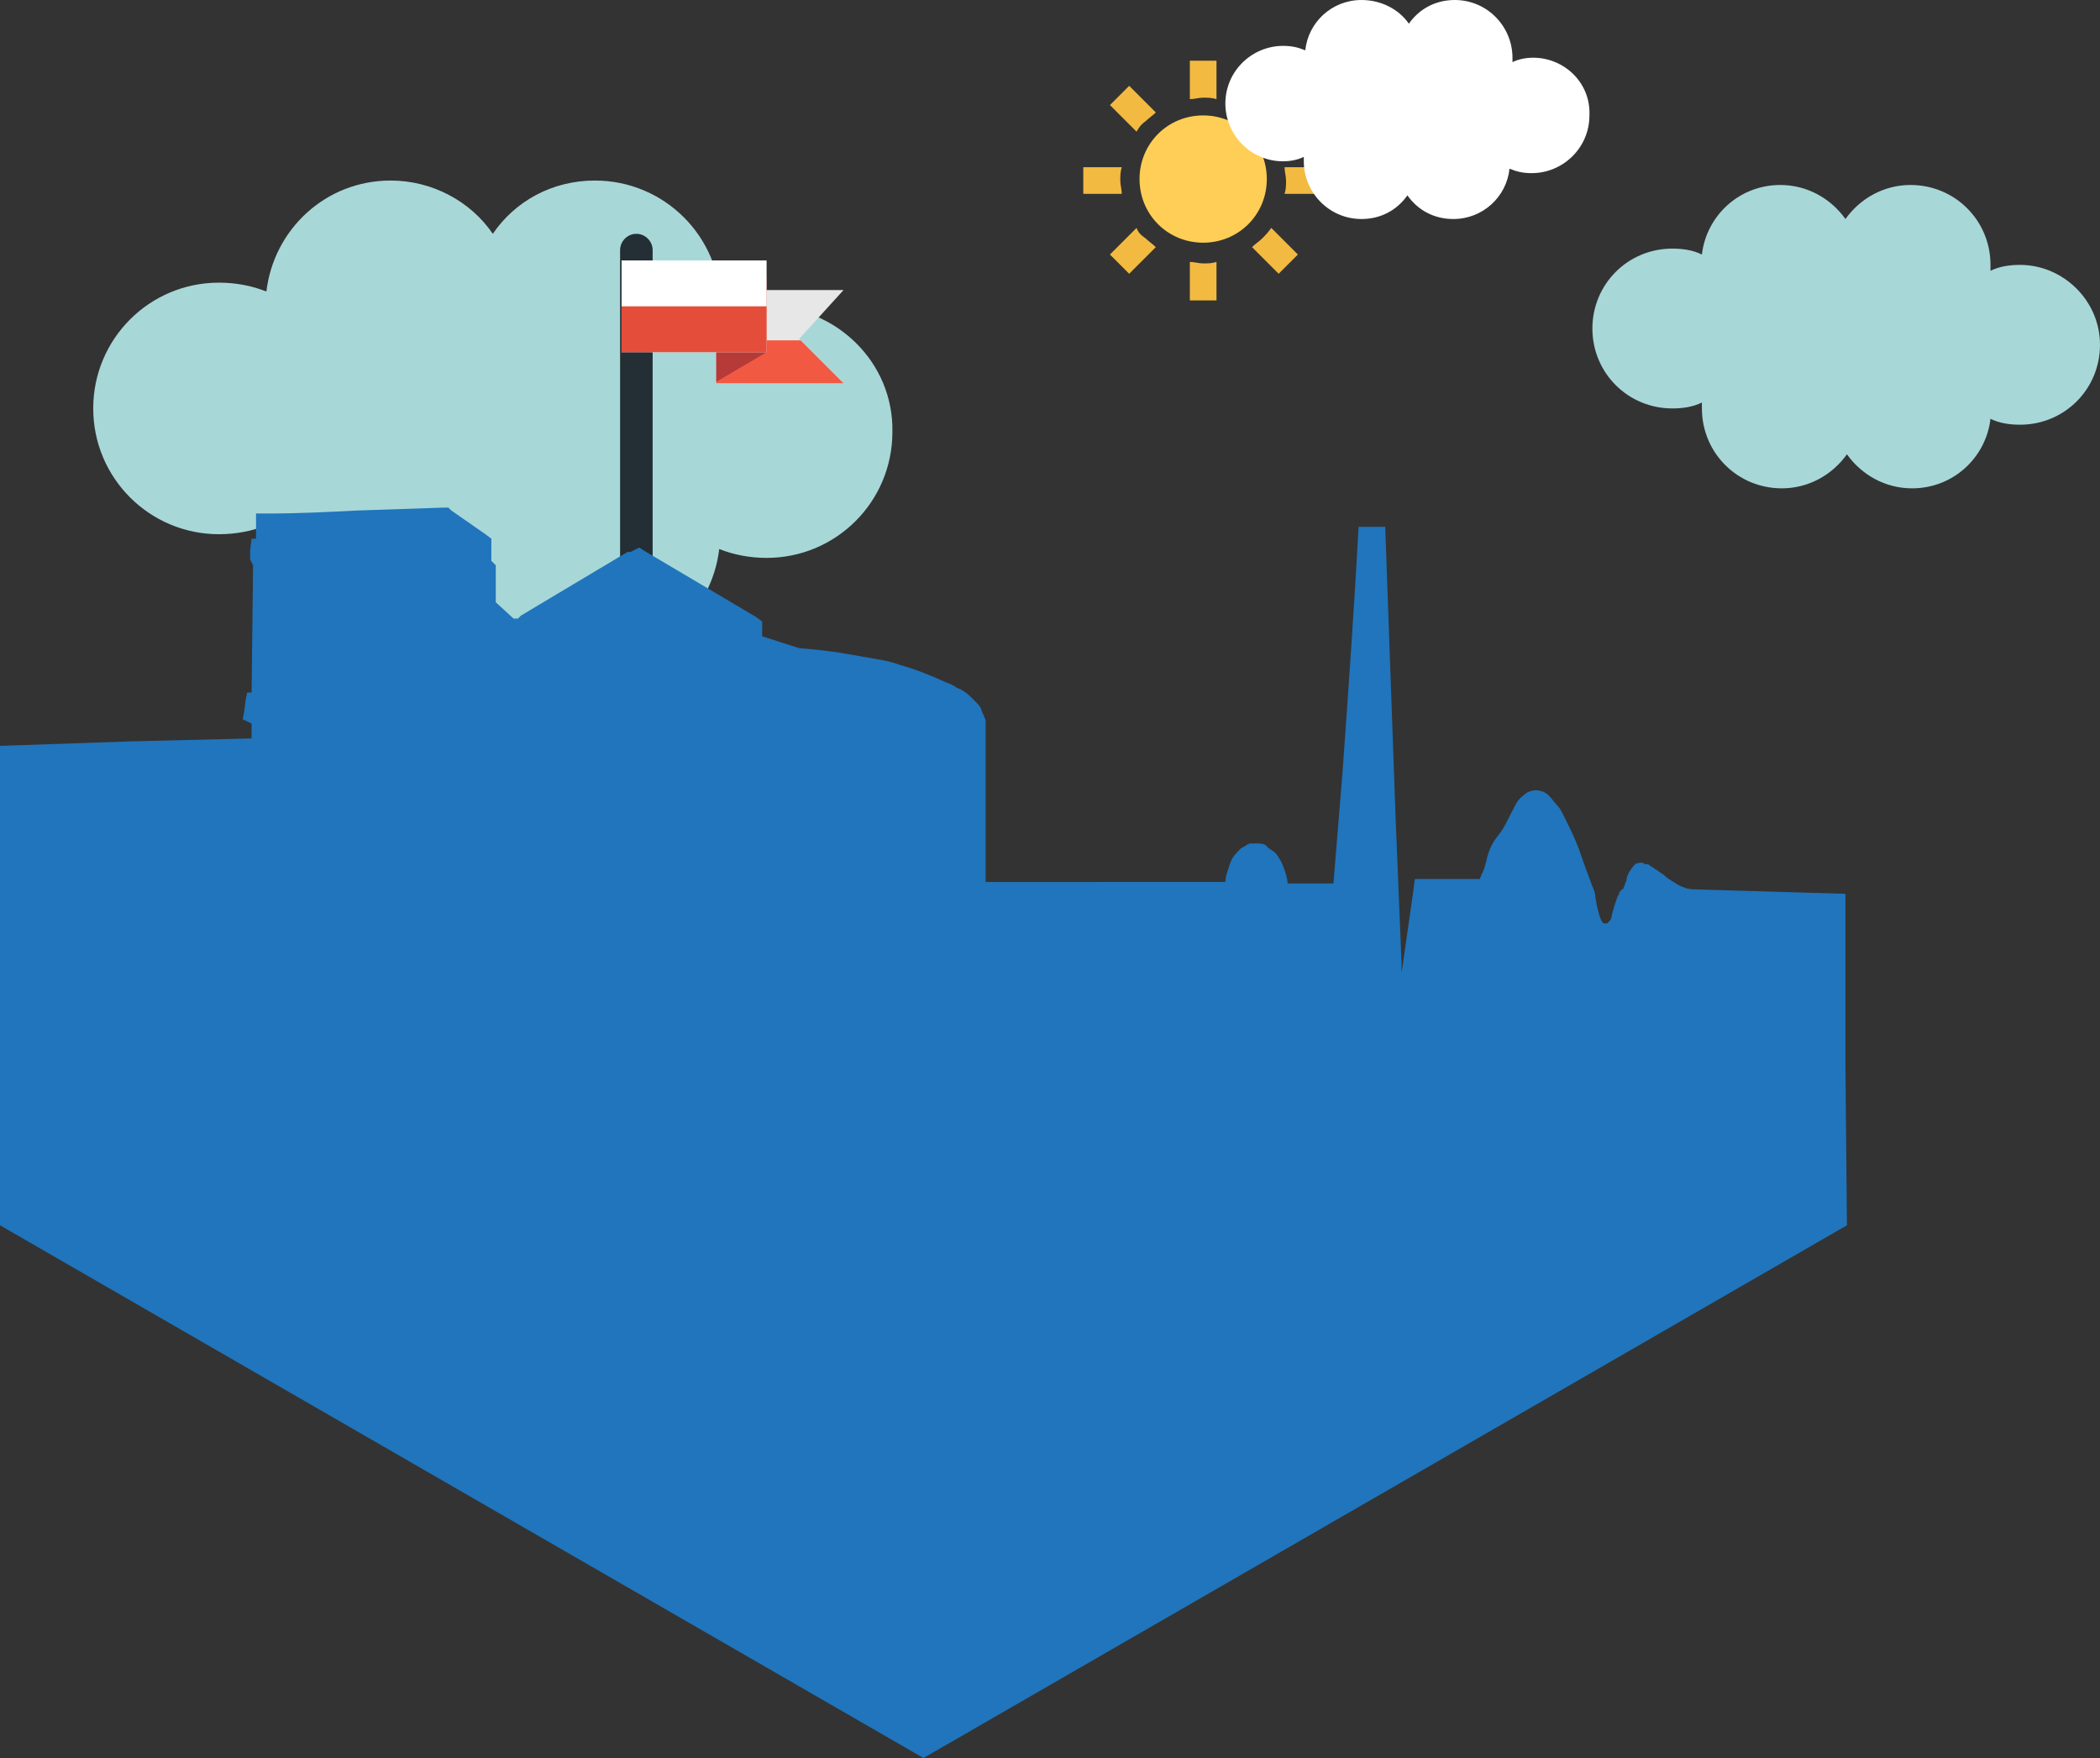 <?xml version="1.0" encoding="utf-8"?>
<!-- Generator: Adobe Illustrator 19.2.0, SVG Export Plug-In . SVG Version: 6.00 Build 0)  -->
<!DOCTYPE svg PUBLIC "-//W3C//DTD SVG 1.1//EN" "http://www.w3.org/Graphics/SVG/1.1/DTD/svg11.dtd">
<svg version="1.1" id="Layer_1" xmlns="http://www.w3.org/2000/svg" xmlns:xlink="http://www.w3.org/1999/xlink" x="0px" y="0px"
	 viewBox="0 0 141.9 118.8" style="enable-background:new 0 0 141.9 118.8;" xml:space="preserve">
<rect x="0" y="0" width="141.9" height="118.8" fill="#333333" stroke="none"/>
<style type="text/css">
	.st0{fill:#A8D7D8;}
	.st1{fill:#E7E7E7;}
	.st2{fill:#F15943;}
	.st3{fill:#232F35;}
	.st4{fill:#B63A38;}
	.st5{fill:#FFFFFF;}
	.st6{fill:#E54D3B;}
	.st7{fill:#2075BC;}
	.st8{fill:#FFCE56;}
	.st9{fill:#F3BA41;}
</style>
<g>
	<path class="st0" d="M51.8,20.7c-1.1,0-2.2,0.2-3.2,0.6c0-0.2,0.1-0.4,0.1-0.6c0-4.7-3.8-8.5-8.5-8.5c-2.9,0-5.4,1.4-6.9,3.6
		c-1.5-2.2-4.1-3.6-6.9-3.6c-4.4,0-7.9,3.3-8.4,7.5c-1-0.4-2.1-0.6-3.2-0.6c-4.7,0-8.5,3.8-8.5,8.5c0,4.7,3.8,8.5,8.5,8.5
		c1.1,0,2.2-0.2,3.2-0.6c0,0.2-0.1,0.4-0.1,0.6c0,4.7,3.8,8.5,8.5,8.5c2.9,0,5.4-1.4,6.9-3.6c1.5,2.2,4.1,3.6,6.9,3.6
		c4.4,0,7.9-3.3,8.4-7.5c1,0.4,2.1,0.6,3.2,0.6c4.7,0,8.5-3.8,8.5-8.5C60.4,24.5,56.5,20.7,51.8,20.7z"/>
	<path class="st0" d="M136.5,17.9c-0.7,0-1.4,0.1-2,0.4c0-0.1,0-0.3,0-0.4c0-3-2.4-5.4-5.4-5.4c-1.8,0-3.4,0.9-4.4,2.3
		c-1-1.4-2.6-2.3-4.4-2.3c-2.8,0-5,2.1-5.3,4.7c-0.6-0.3-1.3-0.4-2-0.4c-3,0-5.4,2.4-5.4,5.4c0,3,2.4,5.4,5.4,5.4
		c0.7,0,1.4-0.1,2-0.4c0,0.1,0,0.3,0,0.4c0,3,2.4,5.4,5.4,5.4c1.8,0,3.4-0.9,4.4-2.3c1,1.4,2.6,2.3,4.4,2.3c2.8,0,5-2.1,5.3-4.7
		c0.6,0.3,1.3,0.4,2,0.4c3,0,5.4-2.4,5.4-5.4C141.9,20.3,139.4,17.9,136.5,17.9z"/>
	<g>
		<polygon class="st1" points="57,25.9 48.4,25.9 48.4,19.6 57,19.6 54,22.9 		"/>
		<polygon class="st2" points="48.4,23 48.4,25.9 57,25.9 54.1,23 		"/>
		<path class="st3" d="M44.1,26.6l0-4.6l0,0l0-3.3l0-1.8c0-0.6-0.5-1.1-1.1-1.1c-0.6,0-1.1,0.5-1.1,1.1v1.3l0,4.2l0,0l0,4.7v11.8
			c0,0.6,0.5,1.1,1.1,1.1c0.6,0,1.1-0.5,1.1-1.1V26.6z"/>
		<polygon class="st4" points="48.4,25.8 51.8,23.8 51.8,18.7 48.4,18.7 		"/>
		<rect x="42" y="17.6" class="st5" width="9.8" height="6.2"/>
		<rect x="42" y="20.7" class="st6" width="9.8" height="3.1"/>
	</g>
	<path class="st7" d="M124.7,72V60.4l-10.2-0.3c-0.4,0-0.7-0.1-1.1-0.3c-0.3-0.2-0.7-0.4-1-0.7c-0.2-0.1-0.4-0.3-0.6-0.4
		c-0.1-0.1-0.2-0.1-0.3-0.2c0,0-0.1-0.1-0.2-0.1c-0.1,0-0.2,0-0.3-0.1c-0.2,0-0.5,0-0.6,0.2c-0.2,0.2-0.2,0.3-0.3,0.4
		c-0.1,0.2-0.2,0.4-0.2,0.6c-0.1,0.2-0.1,0.3-0.2,0.5c0,0,0,0.1-0.1,0.1l-0.1,0.1c0,0-0.1,0.1-0.1,0.2c0,0.1-0.1,0.1-0.1,0.2
		c-0.2,0.5-0.3,0.9-0.4,1.3c0,0.2-0.1,0.3-0.2,0.4c-0.1,0.1,0,0-0.1,0.1c0,0-0.1,0,0,0c0,0-0.1,0-0.1,0c0,0-0.1,0-0.1,0
		c-0.1,0-0.1-0.1-0.2-0.2c-0.1-0.2-0.2-0.6-0.3-1l-0.1-0.6c0-0.2-0.1-0.5-0.2-0.7c-0.3-0.8-0.6-1.6-0.9-2.5
		c-0.3-0.8-0.7-1.6-1.1-2.4c-0.1-0.2-0.2-0.4-0.4-0.6c-0.2-0.2-0.3-0.4-0.6-0.7c-0.1-0.1-0.2-0.1-0.3-0.2c-0.1,0-0.3-0.1-0.5-0.1
		c-0.4,0-0.7,0.2-0.8,0.3c-0.4,0.3-0.5,0.5-0.6,0.7c-0.5,0.9-0.7,1.5-1.2,2.1c-0.4,0.5-0.6,1-0.7,1.4c-0.1,0.4-0.2,0.9-0.4,1.2
		c0,0.1-0.1,0.2-0.1,0.3l-1.1,0h-2.5h-0.8l-0.1,0.8l-0.7,4.9l-0.1,0.6c0,0,0,0.1,0,0.2c0,0,0,0,0,0.1c0,0,0,0,0,0l0-0.1l0,0v0l0-0.3
		l0-0.6l-0.4-9.8l-0.7-19.6l-1.8,0c-0.3,5.6-0.7,11.2-1.1,16.8c-0.2,2.4-0.4,4.9-0.6,7.3h-0.5H87c0-0.3-0.1-0.6-0.2-0.9
		c-0.1-0.3-0.2-0.6-0.5-1c-0.1-0.2-0.3-0.3-0.6-0.5C85.5,57,85.2,57,85,57h-0.1h-0.1l-0.1,0c0,0-0.1,0-0.1,0l-0.1,0
		c-0.1,0-0.3,0.1-0.4,0.2c-0.3,0.1-0.4,0.3-0.6,0.5c-0.3,0.3-0.4,0.7-0.5,1c-0.1,0.3-0.2,0.6-0.2,0.9H66.6l0-10.5l0-0.1
		c0,0,0-0.1,0-0.1c0-0.1,0-0.1,0-0.2c0-0.1-0.1-0.2-0.1-0.3c-0.1-0.2-0.2-0.4-0.2-0.5c-0.1-0.2-0.2-0.3-0.3-0.4
		c-0.1-0.1-0.2-0.2-0.4-0.4c-0.3-0.3-0.6-0.5-0.9-0.6c-0.3-0.2-0.5-0.3-0.8-0.4c-1.1-0.5-2.1-0.9-3.2-1.2c-0.5-0.2-1.1-0.3-1.7-0.4
		c-0.6-0.1-1.1-0.2-1.7-0.3c-1.1-0.2-2.1-0.3-3.3-0.4l-2.5-0.8v-0.2V42l-0.4-0.3l-7.6-4.5L43.2,37l-0.4,0.2l-0.2,0.1l-0.1,0l-0.1,0
		l-7.2,4.3L35,41.8l-0.3,0l-1.2-1.1v-0.6v-1.5v-0.4l-0.3-0.3l0,0v-1v-0.5l-0.4-0.3l-2.3-1.6l-0.2-0.2l-0.3,0l-5.9,0.2
		c-2,0.1-3.9,0.2-5.9,0.2l-0.9,0l0,0.9c0,0.3,0,0.5,0,0.8l-0.3,0l-0.1,0.8l0,0.3l0,0.3l0.1,0.2l0.1,0.2L17,46.8l-0.3,0l-0.1,0.5
		l-0.1,0.8l-0.1,0.5l0.4,0.2l0.2,0.1l0,1l-8.2,0.2l-8.7,0.3H0v27.1v5.3l62.4,36l62.4-36L124.7,72L124.7,72z M94.3,65.8L94.3,65.8
		C94.3,65.8,94.3,65.8,94.3,65.8L94.3,65.8z M94.3,65.9L94.3,65.9C94.4,65.9,94.3,65.9,94.3,65.9L94.3,65.9z"/>
	<g>
		<path class="st8" d="M81.3,7.8c-2.4,0-4.3,1.9-4.3,4.3c0,2.4,1.9,4.3,4.3,4.3c2.4,0,4.3-1.9,4.3-4.3S83.7,7.8,81.3,7.8z"/>
		<path class="st9" d="M77.4,8.2c0.2-0.2,0.5-0.4,0.7-0.6l-1.8-1.8l-1.3,1.3l1.8,1.8C76.9,8.7,77.1,8.4,77.4,8.2z"/>
		<path class="st9" d="M85.9,8.9l1.8-1.8l-1.3-1.3l-1.8,1.8c0.2,0.2,0.5,0.4,0.7,0.6C85.5,8.4,85.7,8.7,85.9,8.9z"/>
		<path class="st9" d="M75.7,12.2c0-0.3,0-0.6,0.1-0.9l-2.6,0v1.8h2.6C75.8,12.8,75.7,12.5,75.7,12.2z"/>
		<path class="st9" d="M82.2,6.7V4.1l-1.8,0v2.6c0.3,0,0.6-0.1,0.9-0.1C81.6,6.6,81.9,6.6,82.2,6.7z"/>
		<path class="st9" d="M86.8,11.3c0,0.3,0.1,0.6,0.1,0.9c0,0.3,0,0.6-0.1,0.9l2.6,0v-1.8H86.8z"/>
		<path class="st9" d="M76.8,15.4l-1.8,1.8l1.3,1.3l1.8-1.8c-0.2-0.2-0.5-0.4-0.7-0.6C77.1,15.9,76.9,15.7,76.8,15.4z"/>
		<path class="st9" d="M85.3,16.1c-0.2,0.2-0.5,0.4-0.7,0.6l1.8,1.8l1.3-1.3l-1.8-1.8C85.7,15.7,85.5,15.9,85.3,16.1z"/>
		<path class="st9" d="M80.4,17.7v2.6h1.8v-2.6c-0.3,0.1-0.6,0.1-0.9,0.1C81,17.8,80.7,17.7,80.4,17.7z"/>
	</g>
	<path class="st5" d="M103.6,3.9c-0.5,0-1,0.1-1.4,0.3c0-0.1,0-0.2,0-0.3c0-2.1-1.7-3.9-3.9-3.9c-1.3,0-2.4,0.6-3.1,1.6
		C94.5,0.6,93.3,0,92,0c-2,0-3.6,1.5-3.8,3.4c-0.5-0.2-0.9-0.3-1.5-0.3c-2.1,0-3.9,1.7-3.9,3.9c0,2.1,1.7,3.9,3.9,3.9
		c0.5,0,1-0.1,1.4-0.3c0,0.1,0,0.2,0,0.3c0,2.1,1.7,3.9,3.9,3.9c1.3,0,2.4-0.6,3.1-1.6c0.7,1,1.8,1.6,3.1,1.6c2,0,3.6-1.5,3.8-3.4
		c0.5,0.2,0.9,0.3,1.5,0.3c2.1,0,3.9-1.7,3.9-3.9C107.5,5.6,105.7,3.9,103.6,3.9z"/>
</g>
</svg>
